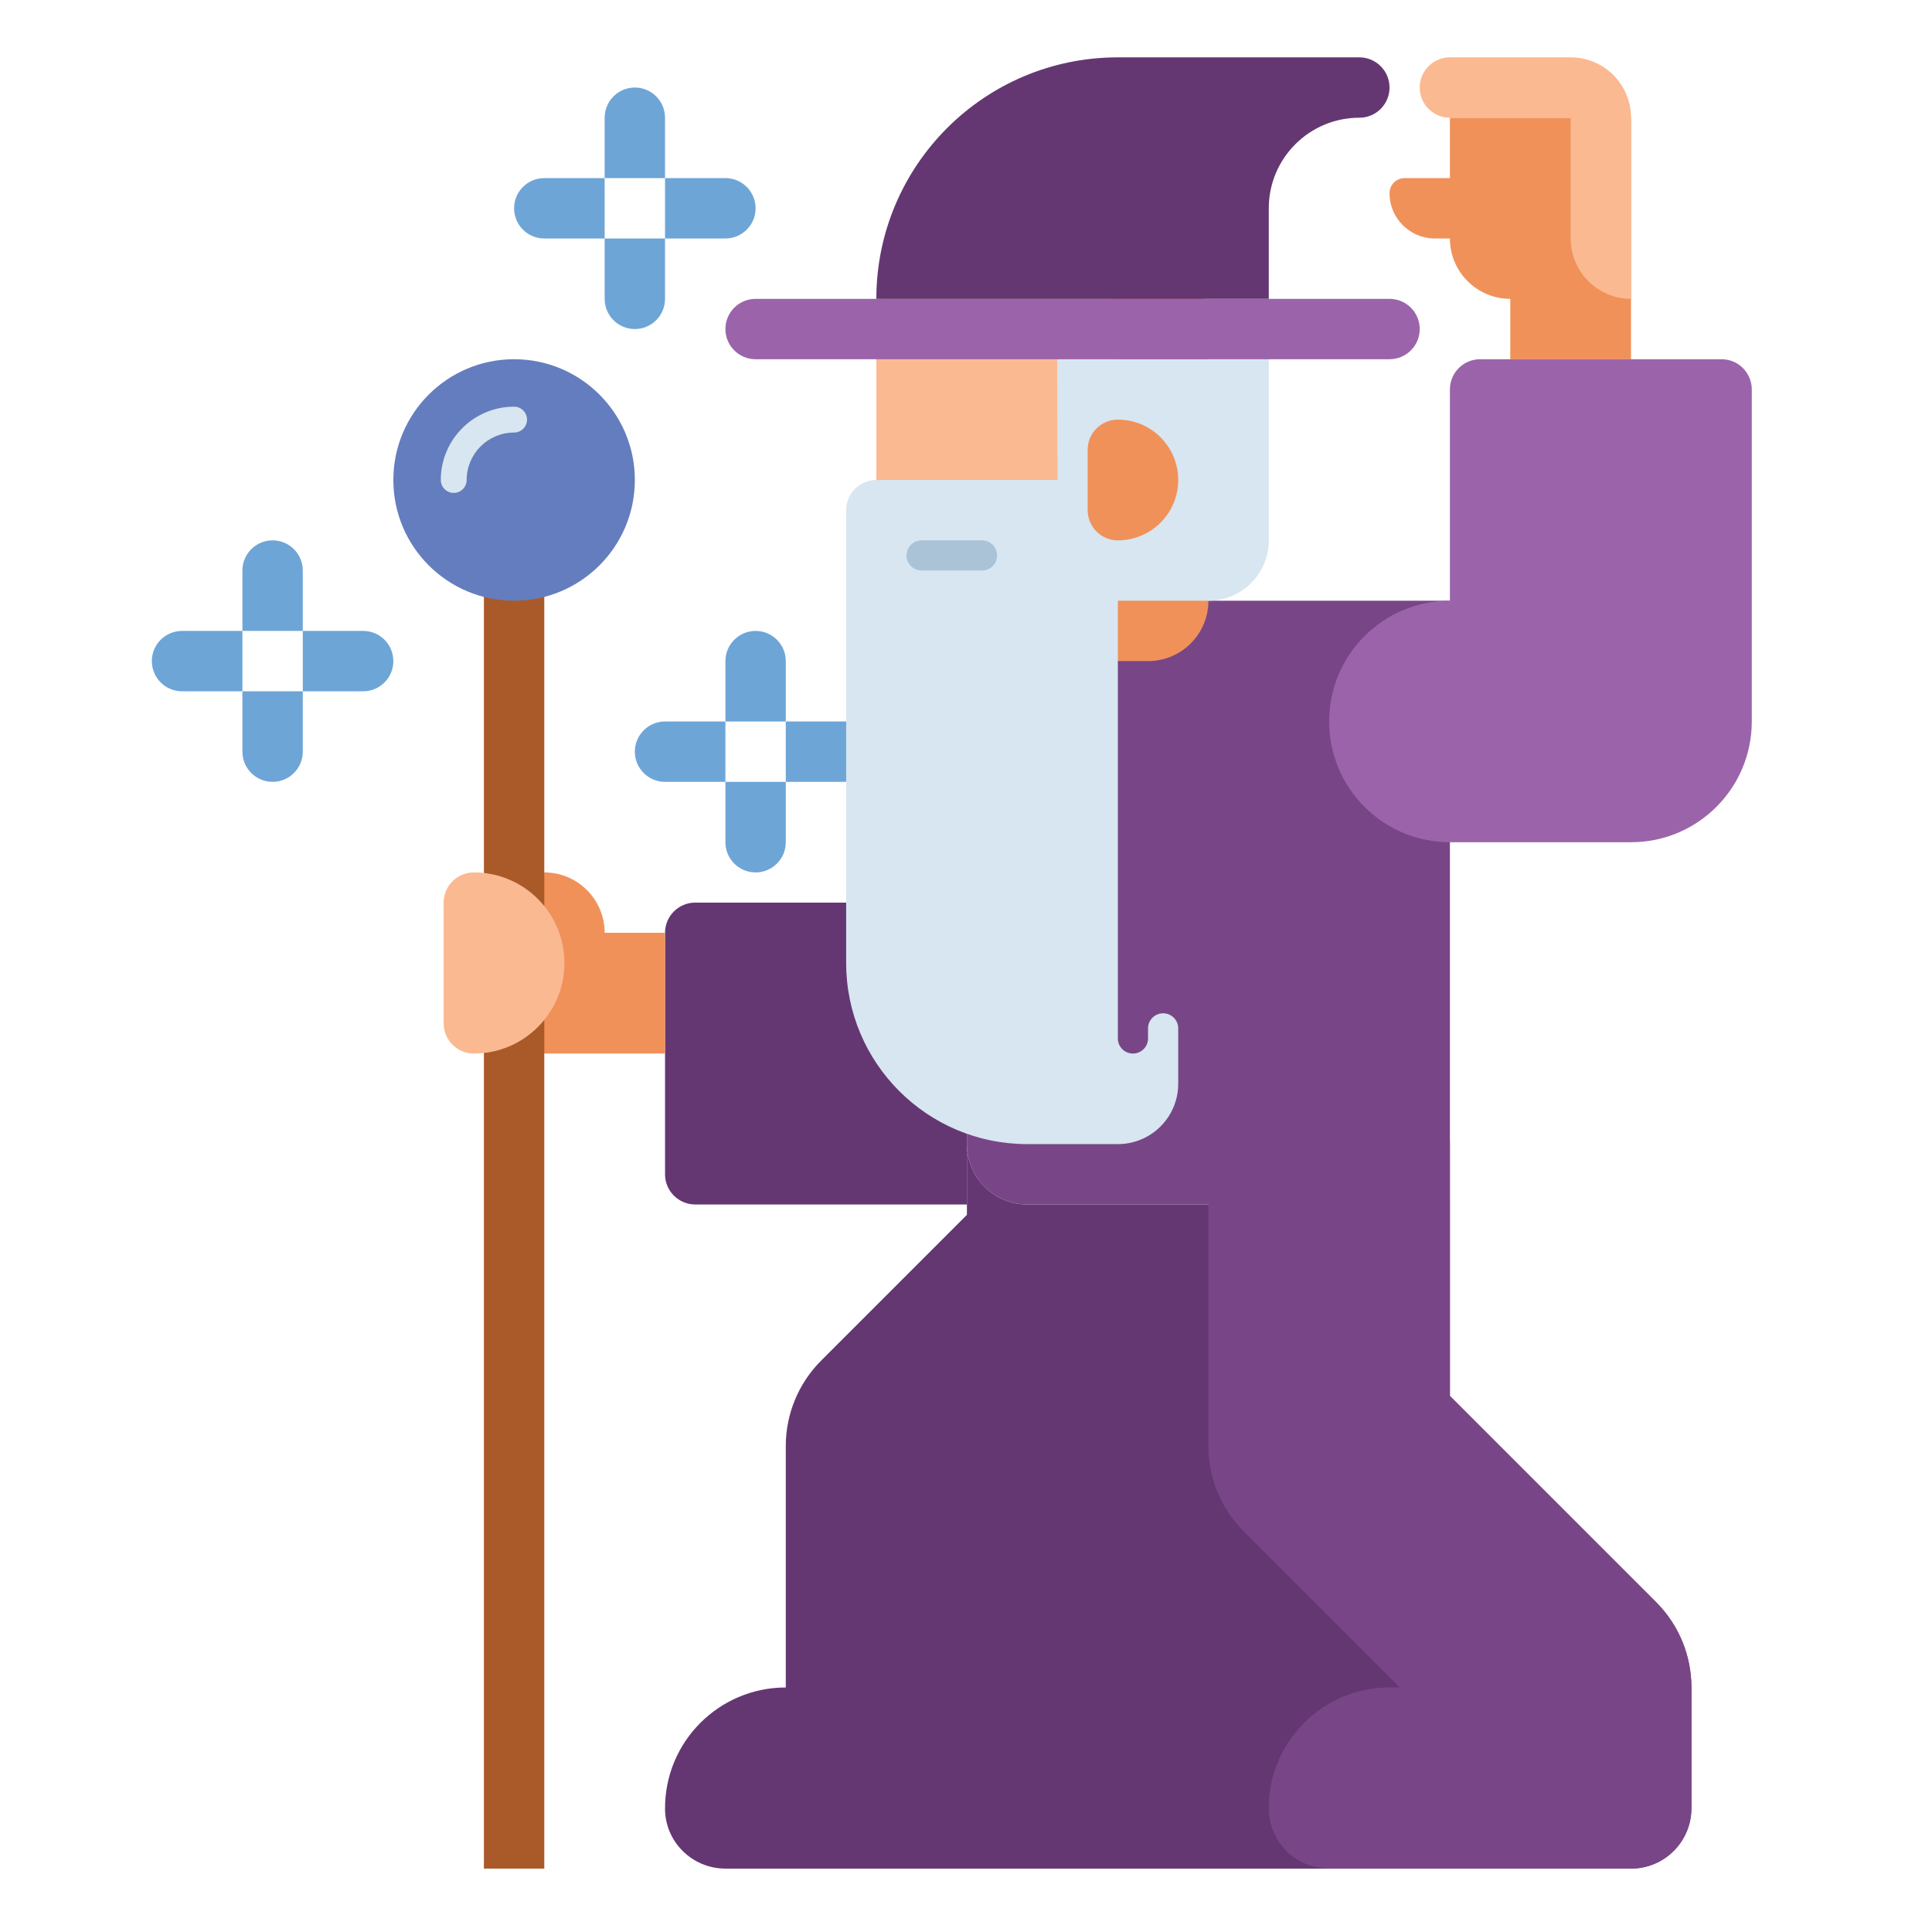 <?xml version="1.0" encoding="utf-8"?>
<!-- Generator: Adobe Illustrator 23.0.0, SVG Export Plug-In . SVG Version: 6.00 Build 0)  -->
<svg version="1.1" id="Layer_1" xmlns="http://www.w3.org/2000/svg" xmlns:xlink="http://www.w3.org/1999/xlink" x="0px" y="0px"
	 viewBox="0 0 512 512" style="enable-background:new 0 0 512 512;" xml:space="preserve">
<style type="text/css">
	.st0{fill:#323232;}
	.st1{fill:#646464;}
	.st2{fill:#464646;}
	.st3{fill:#FAA51E;}
	.st4{fill:#5A6E82;}
	.st5{fill:#788C9B;}
	.st6{fill:#AAC3D7;}
	.st7{fill:#7DC8AA;}
	.st8{fill:#147864;}
	.st9{fill:#329682;}
	.st10{fill:#FFFFFF;}
	.st11{fill:#9B5FAA;}
	.st12{fill:#463C4B;}
	.st13{fill:#32283C;}
	.st14{fill:#D76E28;}
	.st15{fill:#784687;}
	.st16{fill:#F0915A;}
	.st17{fill:#FAB991;}
	.st18{fill:#D7E6F0;}
	.st19{fill:#82AA41;}
	.st20{fill:#4B8C41;}
	.st21{fill:#A5CD3C;}
	.st22{fill:#FAD241;}
	.st23{fill:#AA5A28;}
	.st24{fill:#F04B37;}
	.st25{fill:#6EA5D7;}
	.st26{fill:#8CAAC8;}
	.st27{fill:#F0697D;}
	.st28{fill:#5A5A6E;}
	.st29{fill:#647DBE;}
	.st30{fill:#2D6E23;}
	.st31{fill:#F58CAA;}
	.st32{fill:#B98C3C;}
	.st33{fill:#C3A050;}
	.st34{fill:#D2C36E;}
	.st35{fill:#64412D;}
	.st36{fill:#DC7846;}
	.st37{fill:#96461E;}
	.st38{fill:#F06423;}
	.st39{fill:#E6AAFA;}
	.st40{fill:#BE82D2;}
	.st41{fill:#FAA037;}
	.st42{fill:#D73228;}
	.st43{fill:#BE281E;}
	.st44{fill:#5064A0;}
	.st45{fill:#8C1E14;}
	.st46{fill:#F5732D;}
	.st47{fill:#FAD7A0;}
	.st48{fill:#964628;}
	.st49{fill:#D24614;}
	.st50{fill:#F5D7A5;}
	.st51{fill:#F58723;}
	.st52{fill:#E65A78;}
	.st53{fill:#643773;}
	.st54{fill:#9B64AA;}
	.st55{fill:#555555;}
	.st56{fill:#FAD2B4;}
</style>
<g>
	<g>
		<g>
			<path class="st25" d="M208.241,191.2h-16v-16c0-4.418,3.582-8,8-8h0c4.418,0,8,3.582,8,8V191.2z"/>
		</g>
		<g>
			<path class="st25" d="M200.241,231.2L200.241,231.2c-4.418,0-8-3.582-8-8v-16h16v16C208.241,227.618,204.66,231.2,200.241,231.2z
				"/>
		</g>
		<g>
			<path class="st25" d="M192.241,191.2v16h-16c-4.418,0-8-3.582-8-8v0c0-4.418,3.582-8,8-8H192.241z"/>
		</g>
		<g>
			<path class="st25" d="M232.241,199.2L232.241,199.2c0,4.418-3.582,8-8,8h-16v-16h16C228.66,191.2,232.241,194.782,232.241,199.2z
				"/>
		</g>
	</g>
	<g>
		<g>
			<path class="st25" d="M80.241,167.2h-16v-16c0-4.418,3.582-8,8-8h0c4.418,0,8,3.582,8,8V167.2z"/>
		</g>
		<g>
			<path class="st25" d="M72.241,207.2L72.241,207.2c-4.418,0-8-3.582-8-8v-16h16v16C80.241,203.618,76.66,207.2,72.241,207.2z"/>
		</g>
		<g>
			<path class="st25" d="M64.241,167.2v16h-16c-4.418,0-8-3.582-8-8v0c0-4.418,3.582-8,8-8H64.241z"/>
		</g>
		<g>
			<path class="st25" d="M104.241,175.2L104.241,175.2c0,4.418-3.582,8-8,8h-16v-16h16C100.66,167.2,104.241,170.782,104.241,175.2z
				"/>
		</g>
	</g>
	<g>
		<path class="st53" d="M184.241,319.2h72v-80h-72c-4.418,0-8,3.582-8,8v64C176.241,315.618,179.823,319.2,184.241,319.2z"/>
	</g>
	<g>
		<path class="st15" d="M384.241,319.2h-112c-8.837,0-16-7.163-16-16v-112c0-17.673,14.327-32,32-32h96V319.2z"/>
	</g>
	<g>
		<path class="st16" d="M384.241,31.2v16h-12c-2.209,0-4,1.791-4,4v0c0,6.627,5.373,12,12,12h4c0,8.837,7.163,16,16,16v16h32v-16
			v-48H384.241z"/>
	</g>
	<g>
		<path class="st17" d="M416.241,15.2h-32c-4.418,0-8,3.582-8,8s3.582,8,8,8h32v32c0,8.837,7.164,16,16,16v-48
			C432.241,22.363,425.078,15.2,416.241,15.2z"/>
	</g>
	<g>
		<path class="st54" d="M456.241,95.2h-64c-4.418,0-8,3.582-8,8v56c-17.673,0-32,14.327-32,32c0,17.673,14.327,32,32,32h48
			c17.673,0,32-14.327,32-32v-88C464.241,98.782,460.659,95.2,456.241,95.2z"/>
	</g>
	<g>
		<path class="st16" d="M248.241,175.2h56c8.837,0,16-7.163,16-16v-72c0-13.255-10.745-24-24-24h-40c-13.255,0-24,10.745-24,24v72
			C232.241,168.037,239.405,175.2,248.241,175.2z"/>
	</g>
	<g>
		<path class="st17" d="M280.241,175.2h-32c-8.837,0-16-7.163-16-16v-72c0-13.255,10.745-24,24-24h16c13.255,0,24,10.745,24,24v72
			C296.241,168.037,289.078,175.2,280.241,175.2z"/>
	</g>
	<g>
		<path class="st53" d="M448.241,447.2c0-8.189-3.124-16.379-9.373-22.627l-54.627-54.627V319.2h-112c-8.837,0-16-7.163-16-16l0,0
			v18.746l-38.627,38.627c-6.002,6.001-9.373,14.141-9.373,22.627v64c-17.748,0-32.122,14.449-31.999,32.225
			c0.06,8.747,7.252,15.775,15.999,15.775h240c8.837,0,16-7.163,16-16L448.241,447.2L448.241,447.2z"/>
	</g>
	<g>
		<path class="st15" d="M448.241,447.2c0-8.189-3.124-16.379-9.373-22.627l-54.627-54.627V303.2c0-17.673-14.327-32-32-32
			s-32,14.327-32,32v80c0,8.487,3.371,16.626,9.373,22.627l41.373,41.373h-2.746c-17.673,0-32,14.327-32,32l0,0
			c0,8.837,7.163,16,16,16h80c8.837,0,16-7.163,16-16L448.241,447.2L448.241,447.2z"/>
	</g>
	<g>
		<path class="st18" d="M280.176,95.2l0.066,32h-48c-4.418,0-8,3.582-8,8v120c0,26.51,21.49,48,48,48h24c8.837,0,16-7.163,16-16
			v-14.667c0-2.209-1.791-4-4-4s-4,1.791-4,4v2.667c0,2.209-1.791,4-4,4s-4-1.791-4-4v-116h24c8.837,0,16-7.163,16-16v-48H280.176z"
			/>
	</g>
	<g>
		<path class="st16" d="M296.241,143.2L296.241,143.2c-4.418,0-8-3.582-8-8v-16c0-4.418,3.582-8,8-8l0,0c8.837,0,16,7.163,16,16v0
			C312.241,136.037,305.078,143.2,296.241,143.2z"/>
	</g>
	<g>
		<path class="st54" d="M368.241,95.2h-168c-4.418,0-8-3.582-8-8s3.582-8,8-8h168c4.418,0,8,3.582,8,8S372.66,95.2,368.241,95.2z"/>
	</g>
	<g>
		<path class="st53" d="M232.241,79.2L232.241,79.2c0-35.346,28.654-64,64-64h64c4.418,0,8,3.582,8,8v0c0,4.418-3.582,8-8,8h0
			c-13.255,0-24,10.745-24,24v24H232.241z"/>
	</g>
	<g>
		<path class="st6" d="M260.241,151.2h-16c-2.209,0-4-1.791-4-4l0,0c0-2.209,1.791-4,4-4h16c2.209,0,4,1.791,4,4l0,0
			C264.241,149.409,262.45,151.2,260.241,151.2z"/>
	</g>
	<path class="st16" d="M160.241,247.2c0-8.837-7.163-16-16-16h-8v48h40v-32H160.241z"/>
	<g>
		<rect x="128.241" y="127.2" class="st23" width="16" height="368"/>
	</g>
	<g>
		<path class="st17" d="M125.575,231.2L125.575,231.2c13.255,0,24,10.745,24,24v0c0,13.255-10.745,24-24,24h0c-4.418,0-8-3.582-8-8
			v-32C117.575,234.782,121.156,231.2,125.575,231.2z"/>
	</g>
	<g>
		<circle class="st29" cx="136.241" cy="127.2" r="32"/>
	</g>
	<g>
		<path class="st18" d="M120.241,130.628c-1.894,0-3.429-1.535-3.429-3.428c0-10.713,8.716-19.428,19.429-19.428
			c1.894,0,3.429,1.535,3.429,3.428s-1.535,3.428-3.429,3.428c-6.932,0-12.571,5.64-12.571,12.572
			C123.67,129.094,122.135,130.628,120.241,130.628z"/>
	</g>
	<g>
		<g>
			<path class="st25" d="M176.241,47.2h-16v-16c0-4.418,3.582-8,8-8h0c4.418,0,8,3.582,8,8V47.2z"/>
		</g>
		<g>
			<path class="st25" d="M168.241,87.2L168.241,87.2c-4.418,0-8-3.582-8-8v-16h16v16C176.241,83.618,172.66,87.2,168.241,87.2z"/>
		</g>
		<g>
			<path class="st25" d="M160.241,47.2v16h-16c-4.418,0-8-3.582-8-8v0c0-4.418,3.582-8,8-8H160.241z"/>
		</g>
		<g>
			<path class="st25" d="M200.241,55.2L200.241,55.2c0,4.418-3.582,8-8,8h-16v-16h16C196.66,47.2,200.241,50.782,200.241,55.2z"/>
		</g>
	</g>
</g>
</svg>
